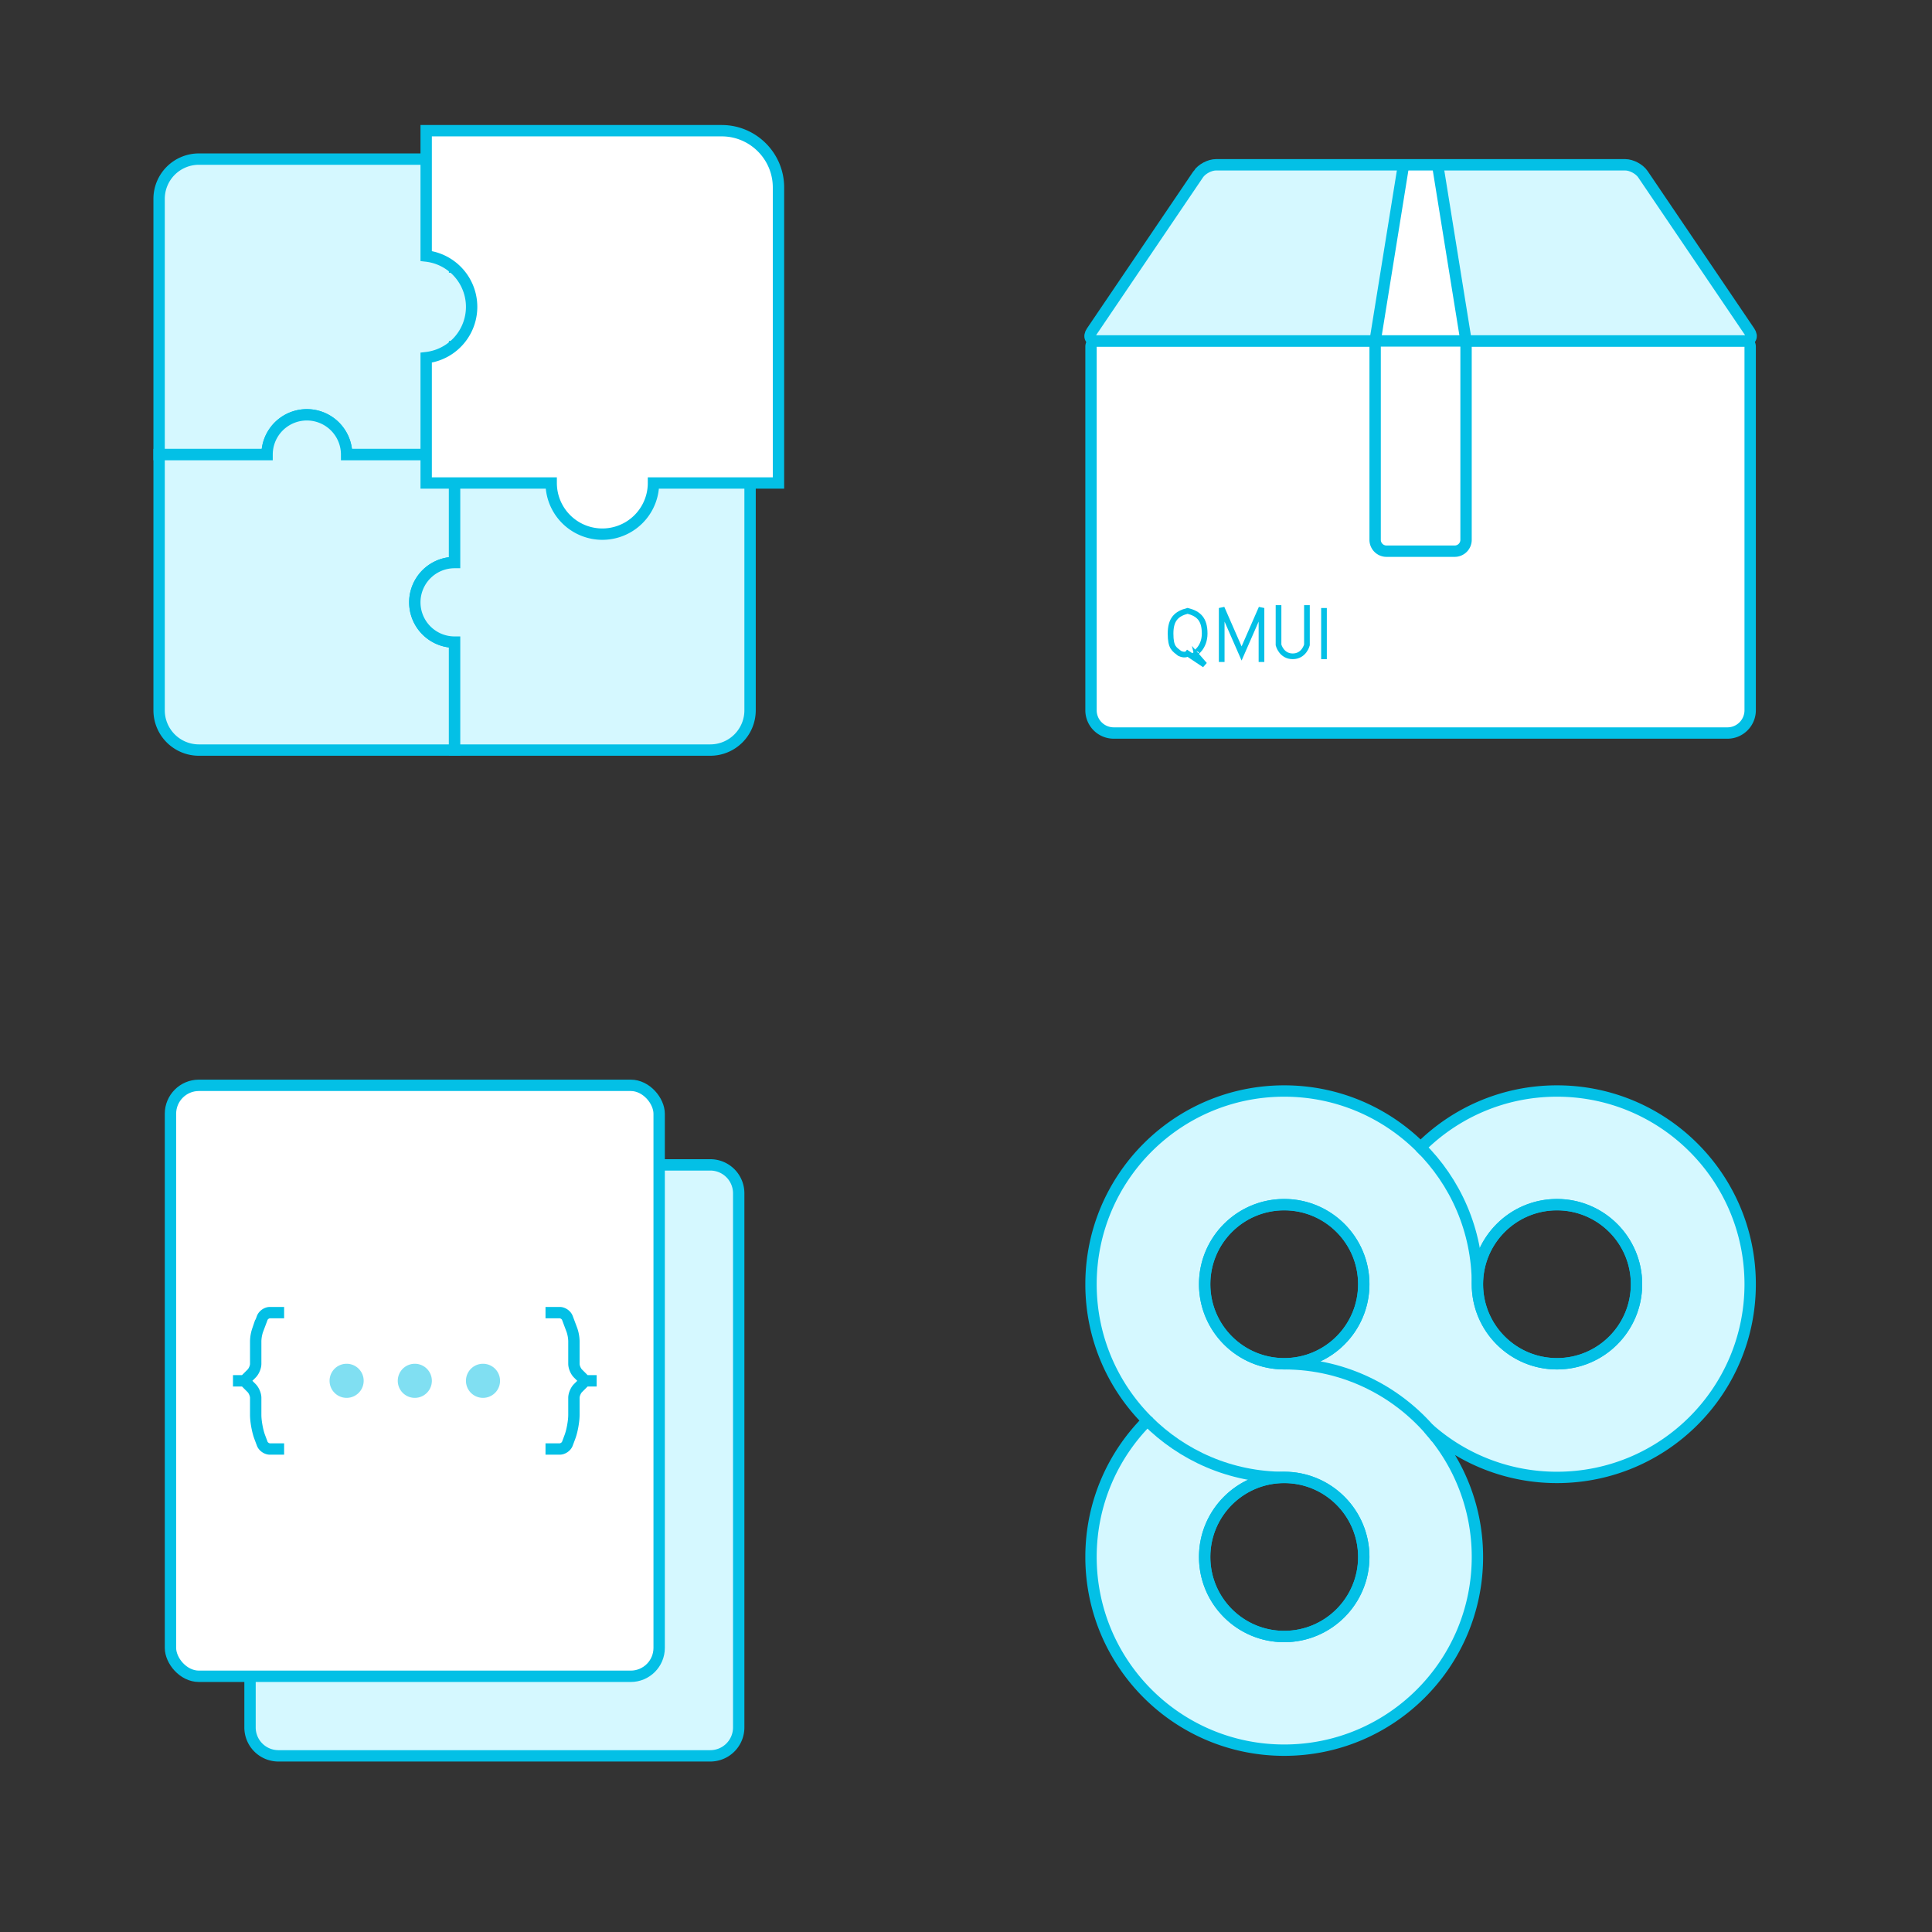 <?xml version="1.0" encoding="utf-8"?><svg version="1.1" xmlns="http://www.w3.org/2000/svg" width="340" height="340" data-sprite-id="dcd313a4d8f19f8cdf241be29be7f360" data-total="4"><rect width="100%" height="100%" fill="#333333" stroke="none"/><svg width="160" height="160" xmlns="http://www.w3.org/2000/svg" viewBox="0 0 160 160" x="0" y="0" data-name="Component" data-svg-id="07eeff3880"><g fill="none" fill-rule="evenodd"><path d="M0 0h160v160H0z"/><path d="M47 80H28V35a7 7 0 0 1 7-7h45v19a7 7 0 0 1 0 14v19H61a7 7 0 0 0-14 0z" stroke="#03C0E6" stroke-width="2" fill="#D5F8FF"/><path d="M80 99V80H61a7 7 0 0 0-14 0H28v45a7 7 0 0 0 7 7h45v-19a7 7 0 0 1 0-14z" stroke="#03C0E6" stroke-width="2" fill="#D5F8FF"/><path d="M113 80h19v45a7 7 0 0 1-7 7H80v-19a7 7 0 0 1 0-14V80h19a7 7 0 0 0 14 0z" stroke="#03C0E6" stroke-width="2" fill="#D5F8FF"/><path d="M115 85h22V32.996c0-5.52-4.484-9.996-9.996-9.996H75v22.055a9.001 9.001 0 0 1 0 17.89V85h22a9 9 0 1 0 18 0z" stroke="#03C0E6" stroke-width="2" fill="#FFF"/></g></svg><svg width="160" height="160" xmlns="http://www.w3.org/2000/svg" viewBox="0 0 160 160" x="170" y="0" data-name="Extension" data-svg-id="a96ae3b77d"><g fill="none" fill-rule="evenodd"><path d="M-66 0H94v160H-66z"/><path d="M22 61.002A.999.999 0 0 1 23.003 60h113.994A.997.997 0 0 1 138 61.002v63.99c0 2.214-1.799 4.008-3.993 4.008H25.993A4 4 0 0 1 22 124.992v-63.99z" stroke="#03C0E6" stroke-width="2" fill="#FFF"/><g stroke="#03C0E6"><path d="M63 107v9"/><path d="M55 107v6.5s.5 2 2.5 2 2.5-2 2.5-2V107M45 116v-9l3.5 8 3.5-8v9M36 111.5c0 2.5.652 2.733 1.617 3.5 1.02.447 1.383 0 1.383 0l3 2-1.743-2S42 114 42 111.5s-1.033-3.5-3-4c-1.967.5-3 1.5-3 4z" stroke-linecap="square"/></g><path d="M40.317 31.484c.93-1.372 3.027-2.484 4.686-2.484h69.994c1.652 0 3.757 1.112 4.686 2.484l17.634 26.032c.93 1.372.337 2.484-1.323 2.484H24.006c-1.66 0-2.252-1.112-1.323-2.484l17.634-26.032z" fill="#D5F8FF"/><path d="M83 29l5 31v34.998A1.998 1.998 0 0 1 86.006 97H73.994A2 2 0 0 1 72 94.998V60l5-31" stroke="#03C0E6" stroke-width="2" fill="#FFF"/><path d="M40.878 30.656c.62-.915 2.015-1.656 3.116-1.656h72.012c1.101 0 2.492.736 3.116 1.656l18.756 27.688c.62.915.223 1.656-.877 1.656H23c-1.104 0-1.5-.736-.877-1.656l18.756-27.688z" stroke="#03C0E6" stroke-width="2"/></g></svg><svg width="160" height="160" xmlns="http://www.w3.org/2000/svg" viewBox="0 0 160 160" x="0" y="170" data-name="Sass" data-svg-id="fe8103d457"><g fill="none" fill-rule="evenodd"><path d="M0 0h160v160H0z"/><path d="M48.995 35h76.01A4.999 4.999 0 0 1 130 40.006v93.988a5 5 0 0 1-4.995 5.006h-76.01A4.999 4.999 0 0 1 44 133.994V40.006A5 5 0 0 1 48.995 35z" stroke="#03C0E6" stroke-width="2" fill="#D5F8FF" stroke-linecap="round"/><rect stroke="#03C0E6" stroke-width="2" fill="#FFF" stroke-linecap="square" x="30" y="21" width="86" height="104" rx="5"/><path d="M85 76a3 3 0 1 1 0-6 3 3 0 0 1 0 6zm-12 0a3 3 0 1 1 0-6 3 3 0 0 1 0 6zm-12 0a3 3 0 1 1 0-6 3 3 0 0 1 0 6z" fill-opacity=".5" fill="#03C0E6"/><path d="M50 61h-2.506c-.55 0-1.155.428-1.342.928l-.804 2.144A6.57 6.57 0 0 0 45 65.991v4.018c0 .547-.313 1.303-.71 1.702L43 73h-2 2l1.29 1.29c.392.392.71 1.161.71 1.7v3.012c0 1.104.314 2.837.702 3.87l.45 1.2c.192.513.806.928 1.342.928H50M96 85h2.506c.536 0 1.15-.415 1.342-.928l.45-1.2c.388-1.033.702-2.766.702-3.87v-3.011c0-.54.318-1.31.71-1.702L103 73h2-2l-1.29-1.29c-.397-.397-.71-1.154-.71-1.7v-4.02a6.57 6.57 0 0 0-.348-1.918l-.804-2.144c-.187-.5-.793-.928-1.342-.928H96" stroke="#03C0E6" stroke-width="2"/></g></svg><svg width="160" height="160" xmlns="http://www.w3.org/2000/svg" viewBox="0 0 160 160" x="170" y="170" data-name="Workflow" data-svg-id="d5642781c5"><g fill="none" fill-rule="evenodd"><path d="M0 0h160v160H0z"/><path d="M31.917 80C25.788 73.85 22 65.368 22 56c0-18.778 15.222-34 34-34 9.368 0 17.85 3.788 24 9.917C86.15 25.788 94.632 22 104 22c18.778 0 34 15.222 34 34s-15.222 34-34 34a33.872 33.872 0 0 1-22.581-8.581A33.872 33.872 0 0 1 90 104c0 18.778-15.222 34-34 34s-34-15.222-34-34c0-9.368 3.788-17.85 9.917-24zM56 118c7.732 0 14-6.268 14-14s-6.268-14-14-14-14 6.268-14 14 6.268 14 14 14zm48-48c7.732 0 14-6.268 14-14s-6.268-14-14-14-14 6.268-14 14 6.268 14 14 14zm-48 0c7.732 0 14-6.268 14-14s-6.268-14-14-14-14 6.268-14 14 6.268 14 14 14z" fill="#D5F8FF"/><path d="M31.917 80C25.788 73.85 22 65.368 22 56c0-18.778 15.222-34 34-34 9.368 0 17.85 3.788 24 9.917C86.15 25.788 94.632 22 104 22c18.778 0 34 15.222 34 34s-15.222 34-34 34a33.872 33.872 0 0 1-22.581-8.581A33.872 33.872 0 0 1 90 104c0 18.778-15.222 34-34 34s-34-15.222-34-34c0-9.368 3.788-17.85 9.917-24zM56 118c7.732 0 14-6.268 14-14s-6.268-14-14-14-14 6.268-14 14 6.268 14 14 14zm48-48c7.732 0 14-6.268 14-14s-6.268-14-14-14-14 6.268-14 14 6.268 14 14 14zm-48 0c7.732 0 14-6.268 14-14s-6.268-14-14-14-14 6.268-14 14 6.268 14 14 14z" stroke="#03C0E6" stroke-width="2"/><path d="M56 118c-7.732 0-14-6.268-14-14s6.268-14 14-14 14 6.268 14 14-6.268 14-14 14zm48-48c-7.732 0-14-6.268-14-14s6.268-14 14-14 14 6.268 14 14-6.268 14-14 14zm-48 0c-7.732 0-14-6.268-14-14s6.268-14 14-14 14 6.268 14 14-6.268 14-14 14zM82.781 83.051C76.558 75.106 66.875 70 56 70M31.883 79.966C38.042 86.163 46.573 90 56 90m34-34c0-9.469-3.87-18.034-10.116-24.198" stroke="#03C0E6" stroke-width="2"/></g></svg></svg>